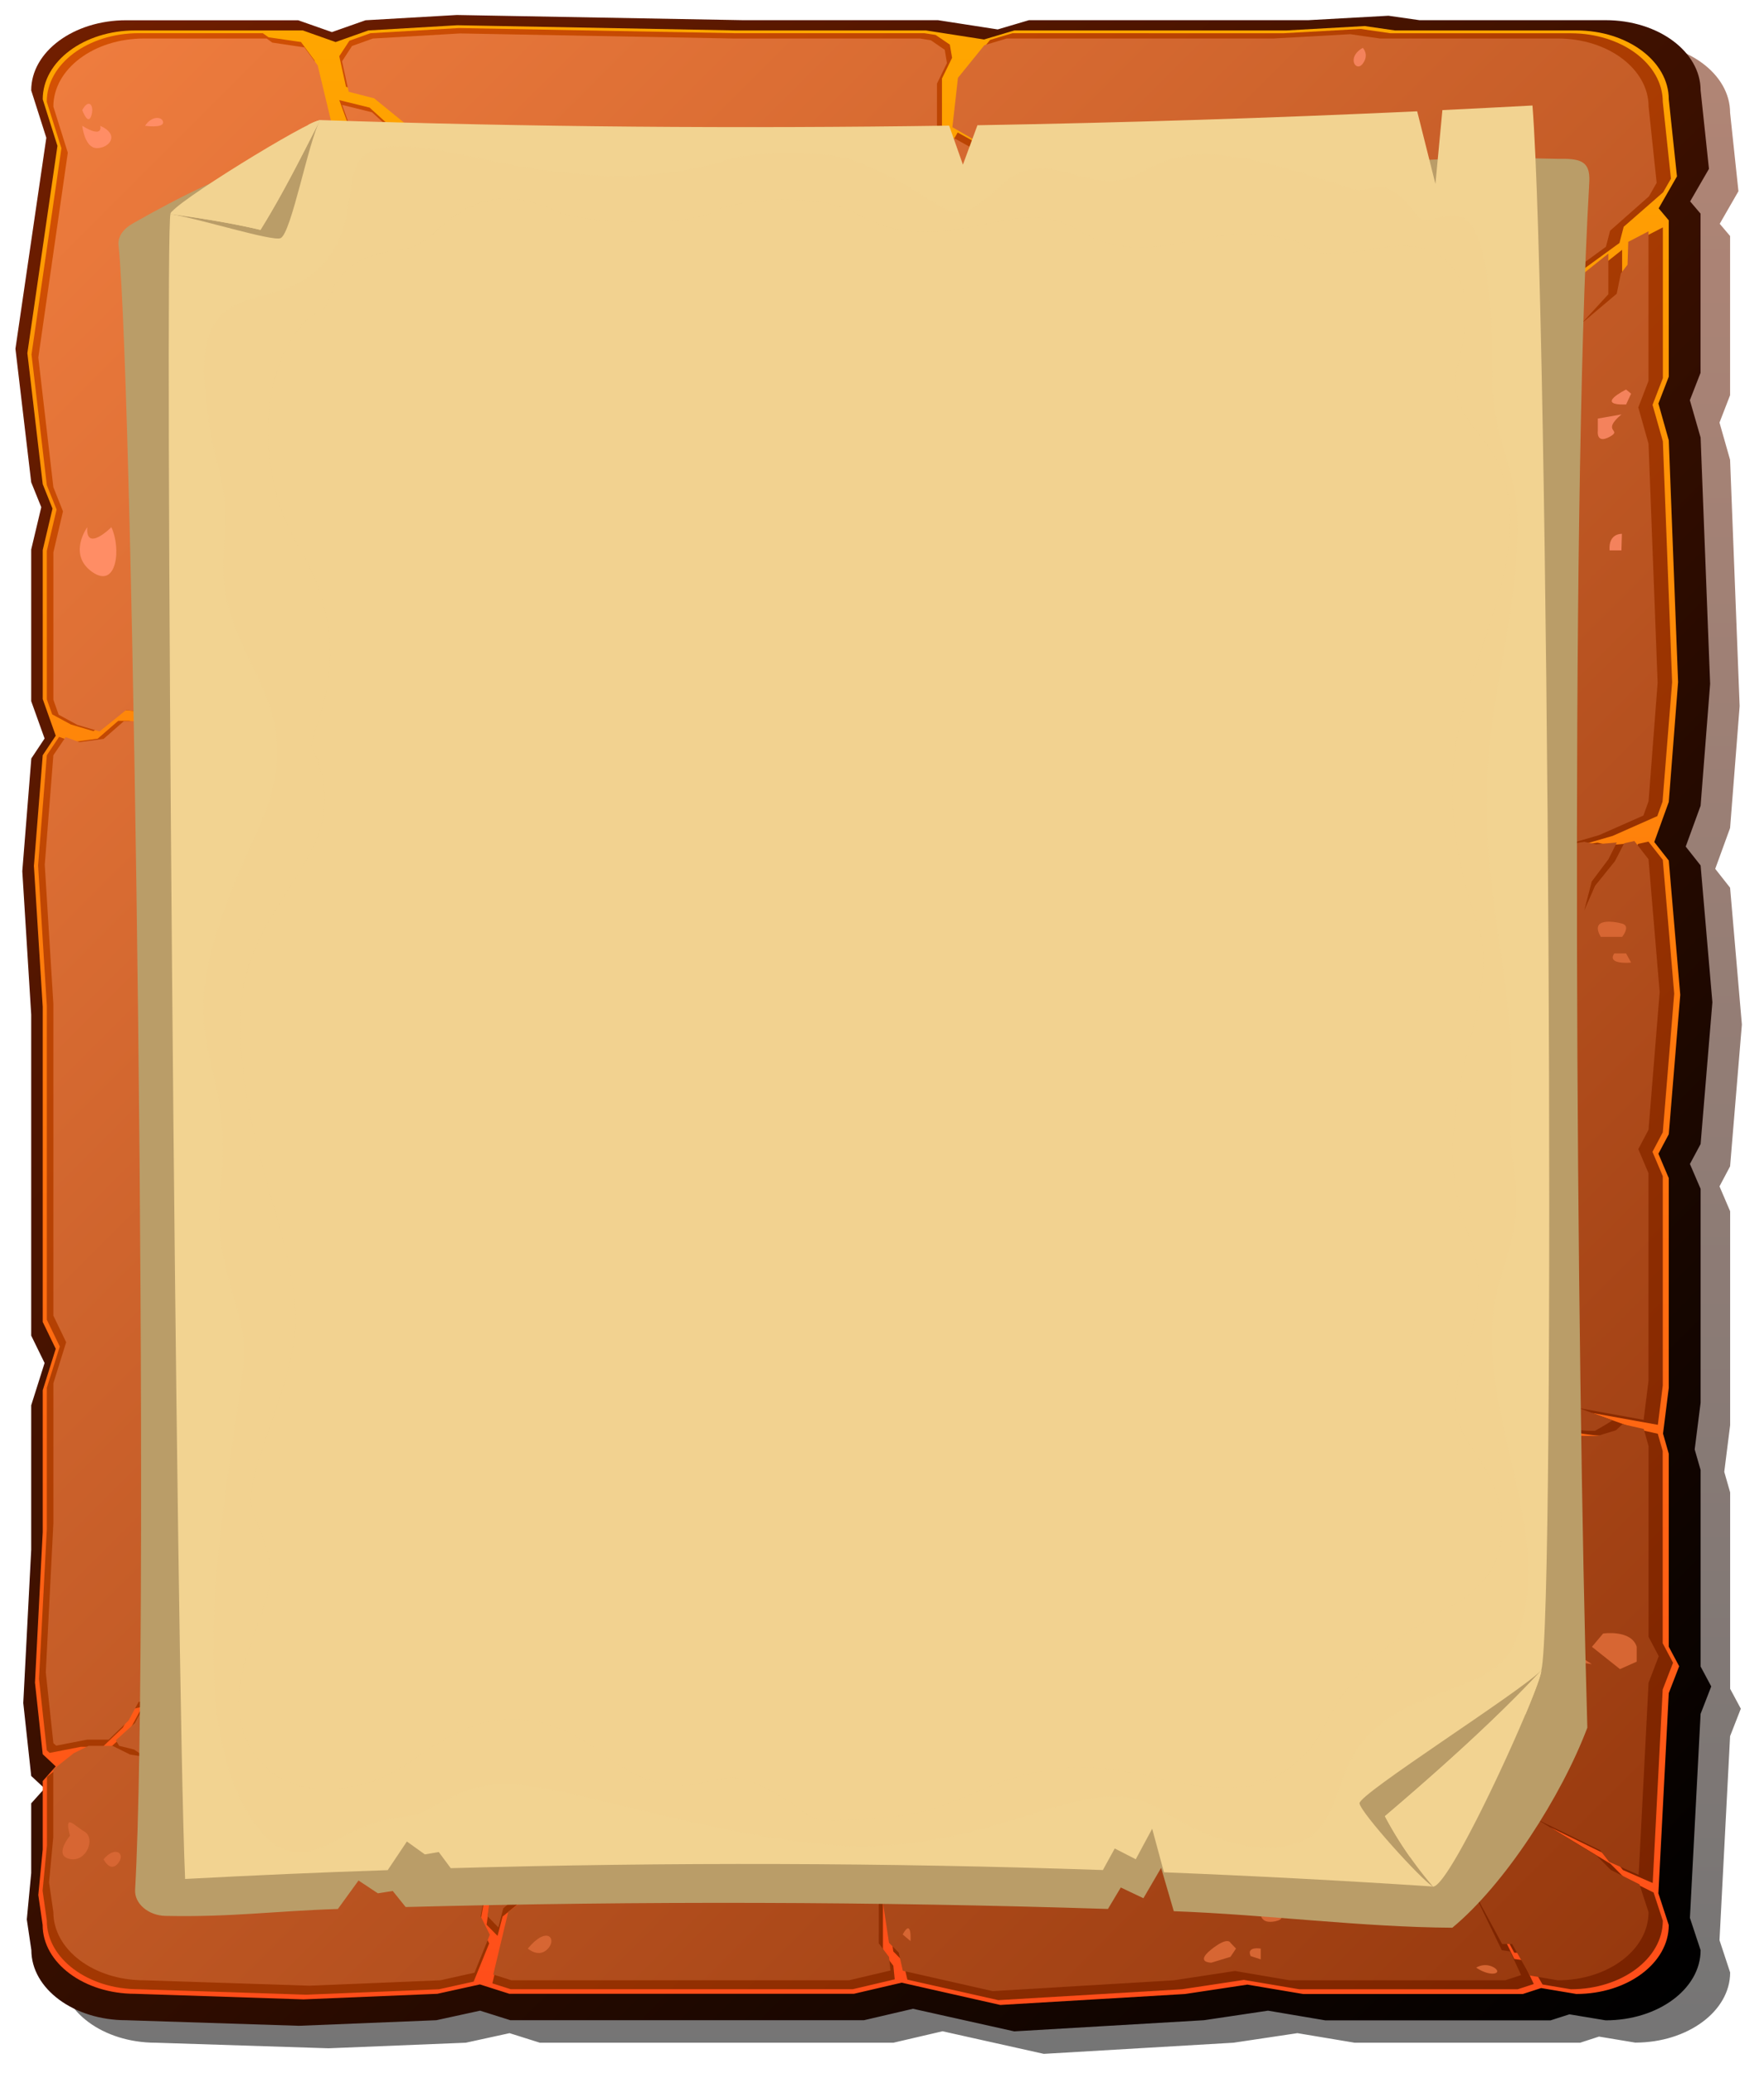 <svg xmlns="http://www.w3.org/2000/svg" xmlns:xlink="http://www.w3.org/1999/xlink" viewBox="0 0 632.97 743.96"><defs><style>.cls-1{fill:none;}.cls-2{isolation:isolate;}.cls-3{opacity:0.54;fill:url(#linear-gradient);}.cls-4{fill:url(#linear-gradient-2);}.cls-5{fill:url(#linear-gradient-3);}.cls-6{fill:url(#linear-gradient-4);}.cls-7{fill:url(#linear-gradient-5);}.cls-8{fill:#d76633;}.cls-9{fill:#f4825c;}.cls-10{fill:#ff8d65;}.cls-11{fill:#ba9d68;mix-blend-mode:multiply;}.cls-11,.cls-12,.cls-13,.cls-14{fill-rule:evenodd;}.cls-12,.cls-13,.cls-14{fill:#f2d391;}.cls-13,.cls-14{mix-blend-mode:screen;}.cls-14{opacity:0.5;}.cls-15{clip-path:url(#clip-path);}.cls-16{fill:#a5420b;}.cls-17{fill:#a14f00;}.cls-18{fill:#ad5500;}</style><linearGradient id="linear-gradient" x1="-1546.46" y1="1434.46" x2="-822.87" y2="1434.46" gradientTransform="translate(-1113.88 -809.49) rotate(-90)" gradientUnits="userSpaceOnUse"><stop offset="0"/><stop offset="1" stop-color="#701e00"/></linearGradient><linearGradient id="linear-gradient-2" x1="-1496.32" y1="1745.33" x2="-854.84" y2="1103.85" xlink:href="#linear-gradient"/><linearGradient id="linear-gradient-3" x1="-1528.94" y1="1420.25" x2="-818.55" y2="1420.25" gradientTransform="translate(-1113.88 -809.49) rotate(-90)" gradientUnits="userSpaceOnUse"><stop offset="0" stop-color="#ff4d1a"/><stop offset="1" stop-color="#ffa600"/></linearGradient><linearGradient id="linear-gradient-4" x1="-1484.58" y1="1732.83" x2="-860.14" y2="1108.39" gradientTransform="translate(-1113.88 -809.49) rotate(-90)" gradientUnits="userSpaceOnUse"><stop offset="0" stop-color="#7a2300"/><stop offset="1" stop-color="#d45104"/></linearGradient><linearGradient id="linear-gradient-5" x1="-1480.85" y1="1728.37" x2="-862.55" y2="1110.07" gradientTransform="translate(-1113.88 -809.49) rotate(-90)" gradientUnits="userSpaceOnUse"><stop offset="0" stop-color="#97390e"/><stop offset="1" stop-color="#ee7c3e"/></linearGradient><clipPath id="clip-path"><path class="cls-1" d="M-25.54-83.59l-7.58.06L-359.7-81.94l-6.72.06a5.82,5.82,0,0,1-4.14-1.68l-4.89-4.81a5.83,5.83,0,0,1-1.75-4.11l-.28-33.09a5.81,5.81,0,0,1,1.67-4.14l4.81-4.9a5.82,5.82,0,0,1,4.11-1.74l7.35-.06L-33-138l7-.06a5.82,5.82,0,0,1,4.14,1.68l4.89,4.8a5.87,5.87,0,0,1,1.75,4.12l.28,33.09a5.85,5.85,0,0,1-1.67,4.14l-4.81,4.89A5.78,5.78,0,0,1-25.54-83.59Z"/></clipPath></defs><title>collection-bg</title><g class="cls-2"><g id="rip"><path class="cls-3" d="M586.74,15.27c18.81,0,34.06,11.27,34.06,25.17l3,28.18L617.08,80.3l3.72,4.39v57.13L617,151.64,620.8,165l3.43,88.37-3.43,43.75-5.33,14.65,5.33,6.77,4.23,49.1-4.23,50.89L617,425.71l3.82,8.93v76.77l-2.11,16.74,2.11,7.36V606l3.83,7.14L620.8,623,617,696.2l3.82,11.59c0,13.9-15.25,25.17-34.06,25.17l-13-2.16L567,733H486.09l-20.54-3.43L442.6,733l-68.06,4-36.34-8.11L320.57,733H193.72l-10.88-3.43L167.14,733l-49.24,2-62-2C37,733,21.79,721.69,21.79,707.79l-1.63-11,1.63-16.65v-25l4.8-5.35-4.8-4.46-2.86-26.19,2.86-55V512.3l4.8-15.18-4.8-9.81V372.14l-3.24-51.49,3.24-40.45,4.8-7.15-4.8-13.39V205.21L25.39,190l-3.6-8.94-5.66-47.92L27.21,57.47l-5.42-17c0-13.9,15.25-25.17,34.06-25.17H117.6l12.08,4.25,12.08-4.25,32.77-1.89,102.55,1.89h70.07l21.4,3.32,11.22-3.32H480.05l28.74-1.59,11.13,1.59Z"/><path class="cls-4" d="M576.15,7.24c18.81,0,34.07,11.27,34.07,25.17l3,28.18-6.75,11.68,3.73,4.39v57.13l-3.83,9.82L610.22,157l3.42,88.38-3.42,43.75-5.34,14.65,5.34,6.77,4.23,49.1-4.23,50.88-3.83,7.15,3.83,8.92v76.77l-2.12,16.74,2.12,7.37V598l3.82,7.15L610.22,615l-3.83,73.21,3.83,11.59c0,13.9-15.26,25.17-34.07,25.17l-13-2.16-6.74,2.16H475.51L455,721.5l-23,3.43-68.06,4-36.34-8.11L310,724.93H183.13l-10.87-3.43-15.71,3.43-49.24,2-62-2c-18.81,0-34.06-11.27-34.06-25.17l-1.63-11L11.2,672.1v-25l4.8-5.35-4.8-4.47L8.35,611.1l2.85-55.05V504.27L16,489.09l-4.8-9.82V364.11L8,312.62l3.24-40.46L16,265l-4.8-13.39V197.17L14.81,182l-3.61-8.94L5.54,125.15,16.62,49.44l-5.42-17c0-13.9,15.25-25.17,34.06-25.17H107l12.09,4.25,12.08-4.25,32.76-1.89L266.49,7.24h70.08L358,10.56l11.22-3.32H469.47l28.74-1.59,11.13,1.59Z"/><path class="cls-5" d="M565.62,10.92C584,10.92,598.8,22,598.8,35.63l2.94,27.66-6.57,11.47,3.63,4.31v56.09l-3.72,9.64L598.8,158l3.34,86.76-3.34,43-5.2,14.39,5.2,6.64,4.12,48.21-4.12,50-3.72,7,3.72,8.76V498l-2.06,16.44,2.06,7.23v69.24l3.73,7-3.73,9.64-3.72,71.86,3.72,11.39c0,13.64-14.85,24.71-33.18,24.71L553,713.39l-6.57,2.13H467.59l-20-3.37-22.36,3.37-66.29,3.93-35.4-8-17.17,4H182.8l-10.6-3.37-15.29,3.37-48,2-60.43-2c-18.33,0-33.18-11.07-33.18-24.71L13.74,680l1.59-16.35V639.11L20,633.85l-4.67-4.38-2.78-25.71,2.78-54V498.88L20,484l-4.67-9.64V361.28l-3.16-50.55L15.33,271,20,264l-4.67-13.15V197.38l3.51-14.88-3.51-8.78-5.51-47L20.61,52.35,15.33,35.63c0-13.65,14.85-24.71,33.18-24.71h60.15l11.76,4.17,11.77-4.17,31.92-1.86L264,10.92h68.25l20.85,3.25L364,10.92H461.7l28-1.57,10.84,1.57Z"/><path class="cls-6" d="M363.34,11.91l-8.08,2.41-9.6,11.79-2,17.86,7.25,4.16,20.94,4.76-2,7.44-14.9,8.33.8,8.34-4-11,14.09-6,1.61-4.46L351.7,52l-8.06-4.46-3.22,5.65L338,46.94V28.19l3.63-7.44L340.82,16l-5.1-3.46-4-.62H263.93l-99.27-1.85-31.72,1.85-7.57,2.7-3.63,5.55,2.42,11,9.26,2.38,25.37,20.53h3.63l16.11,20.53L161.21,57.06l-4.43-.89L150.13,52v6.25l5,12.2-8.46-13.09v-6L132.62,38.61l-10.88-2.68L125,44.86l-14.9,14.88L98.79,74.61v7.44L96.37,71.34l8.86-11.6,6-7.44-1.21-3,7.66-7.74-4.84-19.93-4.83-6.55L96.37,13.38,94.3,11.91H49.78c-18.21,0-33,11-33,24.62l5.25,16.66-10.72,74L16.8,174.1l3.5,8.74-3.5,14.83v53.26l1.93,5.42L25.49,260l8.06,2.38,9.66-7.73,12.08,1.18,1.61,6.55,2.42,8.93,5.24,3.57L56.1,271l-1.21-5.65-2.82-4.47-5.64-2.23h-4l-7.36,6.4-8.75,1.19-5.11-1.83L16.8,271l-3.13,39.57,3.13,50.36V473.56l4.65,9.61L16.8,498v50.64L14,602.49,16.8,628.1l1,.9L29,626.83h7.85l7.25-6.92,3.62-6.69,11.48-2.68-9.06,3.57-3.63,6.7-6.94,6.25,1.2,2,5.44,1.34,3.93,2.68-5.44-.89-6.34-3.13H29.62l-5.44,2.68-7,5.59-.33.37v24.45l-1.57,16.28L16.8,689.2c0,13.6,14.77,24.62,33,24.62l60.06,1.95,47.66-1.95,12.44-2.75,5.57-13.71-3.33-6.7,3.33-18.74,3-9.16-3.93,27.9,3.93,4,1.81-6.92,8.46-6.92,3.92-18.08-1.81,19.64-8.76,6.7-5.48,22.62,6.56,2.1H306l15.05-3.54-.5-4.89-3.72-4.91V675.93l3.72,24.33,3.53,3.57,1.5,6.54,32.66,7.36,65.88-3.91,22.22-3.36,19.88,3.36h78.36l5.78-1.88-4-8.56-3-.44-11.78-24.11,11.78,21.88H547l6.49,11.39,10.17,1.72c18.21,0,33-11,33-24.62l-3.3-10.09L583,673.92l-5.13-5.13-21.75-13.17L579,666.78l3.33,4.24,10.7,4.68,3.59-69.43,3.71-9.6-3.71-7v-69l-1.76-6.19-7.7-1.73L584.77,515l-6.64,2h-6.34l-7.56,6.47-11.17,4,10.27-5.58,5.13-5.58L563.63,515l-3.93-2.23s10,2.68,17.52,2.45l4.23-2.45,2.12-1.34L571.18,507l23.7,4.28,1.77-14.14V422.05l-3.7-8.73,3.7-7,4.1-49.77-4.1-48L591.51,302l-3.72.82-3.32,6.47-7.25,8.93-3.92,8.92L576,316.61l6-8,3-6-7.56.67-4.22-.89-6,.89,11.47-3.34,16-7.09,1.87-5.19L600,244.82l-3.32-86.44-3.7-13.1,3.7-9.6V81.59L589.3,85.4l-.3,8.26-2.41,3.12-1.51,7.37-12.69,10.71,9.67-10.49V89.64l-16.62,13.17-24.16,21.65.3,3.12L529.5,140.3l9.67-13.61v-3.35l18.42-19.86-15.1,5.8,16-8.26h3.62l19-13.83,1.51-5.81L596.78,69l2.8-4.88-2.93-27.56c0-13.6-14.76-24.62-33-24.62H499l-10.77-1.56-27.82,1.56Z"/><path class="cls-7" d="M361.22,13.82l-8,2.4-9.48,11.7-2,17.72,7.15,4.14,20.68,4.72-2,7.39-14.71,8.27.79,8.27-4-10.93,13.91-5.91,1.59-4.43-15.5-3.54-8-4.43L338.6,54.8l-2.39-6.21V30l3.58-7.38L339,17.87l-5-3.43-3.91-.62h-67L165.1,12l-31.31,1.83-7.48,2.68L122.74,22l2.38,10.93,9.14,2.36,25.05,20.38h3.58l15.9,20.39-17.1-17.43-4.37-.89-6.56-4.14v6.21l5,12.11-8.35-13V53l-13.91-12.7-10.73-2.66,3.18,8.87L111.21,61.3,100.08,76.07v7.38L97.69,72.82l8.75-11.52,6-7.39L111.21,51l7.55-7.68L114,23.48,109.22,17,97.69,15.28l-2-1.46H51.7c-18,0-32.55,10.94-32.55,24.44l5.18,16.53L13.75,128.3l5.4,46.52,3.45,8.68-3.45,14.72v52.87l1.9,5.38,6.67,3.63,8,2.36,9.54-7.68L57.14,256l1.59,6.5,2.39,8.86,5.17,3.55L57.94,271l-1.19-5.62L54,261l-5.56-2.21h-4l-7.26,6.35-8.64,1.18-5-1.82L19.15,271,16.06,310.3l3.09,50V472.1l4.59,9.53-4.59,14.74v50.27l-2.72,53.44,2.72,25.42,1,.9,11.1-2.15H39l7.15-6.87,3.58-6.65L61,608.08l-9,3.54-3.57,6.65-6.86,6.2,1.19,2,5.37,1.33,3.87,2.66-5.36-.88-6.26-3.11H31.8l-5.37,2.66-7,5.55-.32.37v24.27L17.6,675.47l1.55,10.69c0,13.5,14.57,24.44,32.55,24.44L111,712.54,158,710.6l12.27-2.73,5.5-13.61-3.28-6.65L175.81,669l3-9.08-3.88,27.69,3.88,4,1.79-6.87,8.35-6.87,3.87-17.94L191,679.41l-8.64,6.65L177,708.52l6.48,2.08H304.65l14.86-3.51-.5-4.86-3.67-4.87V673L319,697.14l3.49,3.54,1.47,6.5,32.24,7.31,65-3.89,21.93-3.34,19.63,3.34h77.35l5.7-1.86-3.92-8.5-3-.44-11.62-23.93L539,697.58h3.58l6.41,11.31,10,1.71c18,0,32.55-10.94,32.55-24.44l-3.26-10L578,671l-5.07-5.1-21.46-13.07,22.66,11.08,3.28,4.21L588,672.76l3.55-68.92,3.65-9.54-3.65-6.93V518.9l-1.74-6.15-7.6-1.71-2.39,2.21-6.56,2H567l-7.45,6.42-11,4,10.14-5.54,5.07-5.54-4.77-1.33L555.05,511s9.84,2.66,17.3,2.43l4.17-2.43,2.09-1.33-12.22-4.43,23.39,4.25,1.75-14V421l-3.66-8.66,3.66-6.94,4-49.4-4-47.67-5.08-6.54-3.67.81L579.5,309l-7.15,8.86-3.88,8.86,2.69-10.41,6-8,3-6-7.45.66-4.18-.88-6,.88,11.33-3.32,15.84-7,1.85-5.16L594.8,245l-3.27-85.8-3.66-13,3.66-9.53V83l-7.26,3.78L584,95l-2.39,3.1-1.49,7.31L567.58,116l9.54-10.41V91l-16.4,13.07-23.85,21.5.3,3.1-11.93,12.62,9.54-13.51v-3.32L553,104.72l-14.91,5.76,15.8-8.2h3.58l18.78-13.73,1.49-5.76,13.95-12.33,2.76-4.85-2.89-27.35c0-13.5-14.58-24.44-32.55-24.44H495.13L484.5,12.27,457,13.82Z"/><path class="cls-8" d="M441.51,702.19l-6.85,2.09s-6,0,0-4.77,6.85-2.38,6.85-2.38l2,2.09Z"/><path class="cls-8" d="M448.75,701.9l3.63,1.19v-3.87S447.14,698.32,448.75,701.9Z"/><path class="cls-8" d="M452.38,686.42s-.4,4.17,5.23,3S456.81,684.93,452.38,686.42Z"/><path class="cls-8" d="M529.7,706.06a6.24,6.24,0,0,1,6.45,0C539.37,708.14,534.94,709.63,529.7,706.06Z"/><path class="cls-8" d="M323.91,694.16l2.82,2.38S327.24,688.06,323.91,694.16Z"/><path class="cls-8" d="M512.79,670.35l4.83,2.38S516.82,664.1,512.79,670.35Z"/><path class="cls-8" d="M587.29,590.9v5.36l-6,2.68-10.06-8,4-4.76S585.28,584.65,587.29,590.9Z"/><path class="cls-8" d="M571.19,597.15l-7.25-4.69S556.28,595.37,571.19,597.15Z"/><path class="cls-8" d="M574.41,336.18h7.65s3.22-3.87,0-4.76S570.38,329.34,574.41,336.18Z"/><path class="cls-8" d="M579.24,342.13h4.25l1.79,3.28S576.42,346.3,579.24,342.13Z"/><path class="cls-9" d="M583.49,145.14l1.79-3.87-1.79-1.49S571.91,145.48,583.49,145.14Z"/><path class="cls-9" d="M581.81,148.71l-8.47,1.49v4.46s-.65,4.76,4.24,2.08S574.25,155.11,581.81,148.71Z"/><path class="cls-9" d="M554.67,168.35s6.05,1.78,6.85-1.79-3.42-2.67-3.42-2.67S550.24,164.48,554.67,168.35Z"/><path class="cls-9" d="M557.47,157.56l4.15,1.57,3.52-1.57S559.06,154.51,557.47,157.56Z"/><path class="cls-9" d="M577.56,197.51h4.25l.17-5.95S577.09,191.26,577.56,197.51Z"/><path class="cls-9" d="M463.26,93.06s6,2.68,8.05-2.38,11.28-3.86,0-5.65S450,87.71,463.26,93.06Z"/><path class="cls-9" d="M476.8,83s5.79,1.19,7.4,3.87,6.84-.9,4-3.87S477.25,79.29,476.8,83Z"/><path class="cls-9" d="M498.7,87.76a5.31,5.31,0,0,0,6.44,0C508.76,85.33,500.71,83.64,498.7,87.76Z"/><path class="cls-9" d="M489,17.18s2.43,2.38,0,5.66S483,20.54,489,17.18Z"/><path class="cls-10" d="M181.75,60.93s-1.61,3.57,4.84,3.86S190.21,62.12,181.75,60.93Z"/><path class="cls-10" d="M194.64,70.75s-.81-4.17,3.22-3S204.3,71,194.64,70.75Z"/><path class="cls-10" d="M190.12,60.93s7.55.33,11.27,3.88,3.72-1.5,3.72-3.88S190,53.19,190.12,60.93Z"/><path class="cls-10" d="M29.52,45.15s.81,8,5.24,8,8.45-4.76,1.21-8C36,45.15,37.26,49.87,29.52,45.15Z"/><path class="cls-10" d="M29.52,39.5s2,5.65,3.22,2.08S31.94,35,29.52,39.5Z"/><path class="cls-10" d="M52.07,45.15s6.45.9,6.45-1.19S54.49,41.29,52.07,45.15Z"/><path class="cls-10" d="M31.31,189.18S24.2,199,33.1,205.25s10.43-8.63,6.85-16.07C40,189.18,30.69,198.4,31.31,189.18Z"/><path class="cls-8" d="M25.09,658.75s-6,7.14,0,8.33,9.26-7.44,5.24-9.82S23,650.4,25.09,658.75Z"/><path class="cls-8" d="M37.17,667.19s2.42,4.95,5.24,1.38S41.2,662.24,37.17,667.19Z"/><path class="cls-8" d="M189.4,699.22s4,3.57,7.25,0S196.25,690.89,189.4,699.22Z"/><path class="cls-11" d="M569.58,619.93c-3.87-131.76-6.23-433.66.61-552.8.15-2.73.51-6.32-1.63-8.31S562.37,57,559.23,57c-10.32-.14-22.15-.67-30.39-.3L526.14,83l-7-25.93q-84.5,3.63-170,5l-5.61,14.06-5.33-13.9c-81,1.09-156.73-4.05-237.54-6.55-21,7.39-35.91,14.78-53.12,24.57-3.14,1.79-5.38,4.57-5,7.83,5.42,52.65,11.38,495.1,5.94,590-.29,5.15,4.94,9.29,10.86,9.41,23.79.5,39.24-1.77,61.9-2.48l7.41-10.22,6.94,4.6,5.34-.84,4.63,5.76Q272,681,397.56,685l4.61-7.7,8.12,3.85,6.35-10.89,4.55,15.55c33.5,1.23,67.32,5.72,99.94,5.93,19-15.73,39.14-47.17,48.45-71.79Z"/><path class="cls-12" d="M553.05,599.4c5.29-19.24,2.66-487.55-3.16-561.54q-16.12.87-32.32,1.65L515.07,66l-6.55-26.06q-78.45,3.64-157.79,5l-5.21,14.14-4.94-14c-75.24,1.1-150.71.53-225.74-2L61.18,76.79c-2.25,4.63,2,521.64,5.24,597.45q36.4-1.95,72.7-3.17L146,660.8l6.44,4.62,5-.84,4.3,5.79q117.46-3.32,234,.67L400,663.3l7.54,3.87,5.89-10.95,4.23,15.63q48.35,1.93,96.53,5.1h.06l38.82-77.55Z"/><path class="cls-11" d="M553,599.43,514.21,677c-4.23-2.42-26-26.59-26.38-29.89S545,607.47,553,599.43Z"/><path class="cls-11" d="M114.84,43.12c-4.21,7.75-10.34,40.82-14.19,42.35-3,1.21-28.84-6.91-39.47-8.68l53.66-33.67Z"/><path class="cls-12" d="M496.94,651.71c19.17-16.3,40.41-35.33,56.11-52.31,0,5.71-32.42,77.59-38.84,77.59a140.5,140.5,0,0,1-17.27-25.28Z"/><path class="cls-12" d="M114.84,43.12c-6.79,13.27-13.43,26.61-21.37,39.37C82.88,80,72.05,78.32,61.18,76.79c0-3.28,49.65-33.67,53.66-33.67Z"/><path class="cls-13" d="M544.94,615.57c-18.37,4.46-40.82,39.22-38.85,51a128.44,128.44,0,0,1-9.15-14.83c19.12-16.26,40.3-35.23,56-52.18l.12-.13c0,1.5-2.25,7.6-5.68,15.76a18.82,18.82,0,0,0-2.42.41Z"/><path class="cls-13" d="M89.85,77.24c10.25-3.9,17.5-20.92,20.41-31.25.11-.39.22-.78.32-1.16a15.61,15.61,0,0,1,4.26-1.71c-.17.32-.36.68-.55,1.08-6.6,12.91-13.1,25.87-20.82,38.29C82.88,80,72.05,78.31,61.18,76.79a1.71,1.71,0,0,1,.54-.9l.6.19c7.29,2.12,20.56,3.81,27.53,1.16Z"/><path class="cls-14" d="M543.14,590.17c-4.18,9.19-13,12.57-26.55,17.51-38.71,14.13-31.75,32.59-42.32,47.38-7,9.87-28.34,13-57-5.29-26.43-16.85-55.63,13.75-110.94,12.67-35.4-.69-91.34-17.36-107.83-20.09-15.24-2.53-23.36-5.67-45.06,7-8.39,4.9-12.28-.6-33.53,11.4-11.12,6.28-19,4.29-24.74-1.87C61.42,622.55,83,529.79,87.39,488.8c2-18.68-11.56-32.19-8.19-63,6-55-24.67-46.53,12.36-125.67,24.17-51.67-15.41-60.44-11.2-104.3,2.11-22-3.42-29.47-5.27-43.51-1.42-10.84-3.45-22.16-.25-31.53,6.61-19.41,28.54-10.25,42-27,19.32-24.06-7.65-50.25,48.62-38.33,28.28,6,61.16,13,96.19,1.75,10.11-3.26,35.62-3.2,44.95.47,37.27,14.68,31.48,28.25,52.77,8.76,17.36-15.89,31.63,6.48,51.08-5C429.24,50.43,447.54,55.7,486,68c5.22,1.67,11.62-6.6,21.86,8.82,7.14,10.76,27.65-27.37,27.65,58.78,0,24.45,9.86,32,9,56.67-1.45,42.56-15.15,67.28-9.83,120,3.48,34.39,9.16,51.56,7.38,88.31-1.07,21.82,6.86,26.33-3.07,56.07-15.07,45.16,22.75,92.66,4.14,133.58Z"/><path class="cls-14" d="M469.46,628.36c-12.16,11.85-21.42,17.54-55.27,9.38-50.31-12.13-63,11.63-94.34,14.24-40.16,3.34-20.52.58-48.87-12.13-17.5-7.85-23,13.12-55.86-11.24-24.47-18.12-44.39-13.74-66.8,2.77-18.13,13.37-43,14.92-55,.58C74.5,609.59,95.73,584,97,566.44c.37-5.28-1.06-12-6-23.12-5.57-12.64,15-44.53,15-69.48,0-30.52-19.79-63-19.79-107.14,0-46,44.43-58.88,25.78-98.58-2.08-4.42,18.86-32.43-5-72.38-19-31.8-10.68-75.32,8.27-84.27,5.17-2.44.77-19.22,30.28-22.21,12.86-1.3,21.1-29.36,55.79-12.75,6.36,3,43.1,5.16,54.1-.29,12.6-6.24,40.81-6.21,51.74.29,30.93,18.41,56.32-7.9,78.81,5.63,22.76,13.7,40.91,2,58.29,2,36.54,0,14.36,11.39,50,5,31.1-5.56,35.36,17,29.12,40.74-1.84,7-3.65,12.94,8.66,27.77,18.51,22.31,6.67,54.75-2.11,80.3-12.2,35.5-11.59,58.89.85,95.92,8.45,25.14-21.14,66.42-4.22,108.11,14.77,36.4-17.33,52.41,2.33,78.83,15.08,20.27,11.31,39.85,1.11,48.72-13,11.32,3.28-1.89-24.13,15.63-26.45,16.9-30.36,37.19-36.54,43.21Z"/><g id="_Группа_" data-name="&lt;Группа&gt;"><g class="cls-15"><path class="cls-16" d="M107.5,84.4,69.66,51.73s-70.54,2.81-74,5.19c-.65.44-11.65.14-29.16-.65-74.25-2.36-227.78-8.91-326.53-14-36-2.68-61.21-5-61.55-6-2.24-6.57-2-9-2-71.62,0-29.69-.09-72.91-.51-136.51l2.3-14.7,5.6-35.92s14-20.08,17.48-23.63,26.91-21.34,26.91-21.34,5.24-1.41,12.76-3.32c22.94-3.91,60.19-9.91,73.07-10,19.1-.06,114.49-13.33,142.28-13.43,14.26,0,65.12,2.56,111.28,5.12,29.65,2.38,56.44,4.71,56.44,4.71s89.49,18.23,102.44,21.67,30.76,26.84,39.05,36.2c4.17,4.7,11.69,23.32,18.15,41.74,6.4,18.24,11.76,36.28,11.79,40.38,0,6.08-7.86,75.2-12,110.83-1.45,12.57-2.43,21-2.43,21s-9.08,49.45-11.41,54.17-12.77,24.78-12.77,24.78Z"/><path class="cls-17" d="M98.14,31.94c-1.57-.77-14.86,5.19-13.71.88s-1.2-3.13-1.21-4.7-6.64,3.57-6.26,2-5.08,2.39-4.7.42-4.3,1.6-5.88,0-1.15,3.54-7.44.44-8.23.06-8.64-2.29-5.48.82-3.15-1.55a7.12,7.12,0,0,0,1.93-5.5s-2-3.51-3.56-3.9-7.07-3.09-7.09-5.44,1.51-9.41,4.63-10.61S44.2-4.16,44.2-4.16,41.05-6.49,41-8.45s-9,4.37-7.84-.34-5.49,0-2.75,0-7.4,7.1-7.81,3.58S16.38-2.8,16.75-6.72s-5.84,6.7-5.49,0-3.92.42-3.93-1.15S1.08-5,1.07-6.23s-7.82,3.19-11,2-9,1.62-10.18,1.24-9,1.63-9.81-1.11a7.41,7.41,0,0,0-3.47-3.83c-.76-.3-1.29-.46-1.29-.46S-42.13-5.19-40.38-4-40.9.69-36.26,1.46a28.26,28.26,0,0,1,2.88.6c1.52.61,2.19,1.34,4,2.5s-2.24,2.52-4,3c-.64.12-1.06.18-1.06.18s-5.76,2-.54,3.53l1.59.47a55.12,55.12,0,0,1,6,3c2.76,1.55,2.76,2.33,5.52,4.66s-.76,2.75,8.27,5.44S-1,31.81-4.55,33s-7.43,3.58-9,3.19c-.26-.06-7.72-.16-19.94-.27-73.43-.54-263.23-1.5-326.56-1.81L-374.22,34s-4.31-.36-3.18-6.64-.82-5.87-3.58-8.6-10.63-7-9.47-8.56S-396,6.35-396,4.39s-.4-.78-.81-4.31-.4-1.17-2-4.3-5.1-.75-5.51-3.1-3.92.42-6.68-1.91-5.85,3.56-7,1.22-4.67,6.3-4.71,0,.4,1.17,0-6.27-1.2-4.31,1.11-10.59c2.24-6.09,9.73,2.87,5.46-10.45-.14-.42-.28-.87-.45-1.34-5.19-15.26-1.73-23.27-3.32-26s-.8-3.13.36-5.88,2.71-5.51,3.09-6.68,1.57,1.16,3.11-3.16,1.16-2.36,2.7-7.07,5.84-6.71,3.08-9.43,8.15-12.21,8.92-14.17,1.6,2.48,2.37.91a57.52,57.52,0,0,0,1.92-6.28c.38-1.18,1.15-3.93,1.15-3.93a4.28,4.28,0,0,1-.41-2.74c.38-1.18,8.92-13.78,11.27-15s8.61-2,9.41,1.11,5.51,3.1,5.88.36c.28-2,4.67.84,7.56.41a3.71,3.71,0,0,0,3.3-2c2.26-5.11,16.21-.06,17.93-1.24s18,3.07,18,.72S-307-136-307-136s13.37,4.26,13.35,2.7,16.29,7.39,18,3.85,17.3-5.94,17.3-5.94,21.95-4.78,21.93-6.74,14.48.74,16.21-.05,24.93,3.05,24.93,3.05,3,11,4.15,8.61,15.66,2.69,16.8.72,20.86,1.5,22-2.43,9.26-.42,9.8-4,28.92-3.24,28.89-5.59,11,.36,11,.36,5.83,3.11,8.14,2.32,2.39,6.65,8.73,4.28,17.39,1.9,24.28-2.83,12.73-1.22,13.86-3.18,9.33,5.06,11.6,1.53A4.44,4.44,0,0,1-32.95-141c2.4-.63,5.85.45,7.26-.68a5.72,5.72,0,0,1,4.7-.82s14.13,2.65,19.2-1.3,6.28,2.7,6.27,0,1.6,5.87,2.77,3.9,8.66,6.6,8.64,2.29,3.57,6.64,3.94,4.29,2.38,3.51,5.09-1.21,9.41.72,9.4-.85.44,7.06.44,6.66,3.58,8.21,3.57,7,5.51,3.49,5.51,3.49l1.21,4.3A5.59,5.59,0,0,1,49.38-110c1.2,3.52.78.25,3.91-.56s-.4-.39,3.13-.8,8.6-2.8,9.79-.46a7.43,7.43,0,0,0,4,3.89c1.18.39-.76,3.54,1.19,2.74s-2.33,2.76,4.72,1.93,5.5,1.53,4.33,2.71-1.54,3.93,0,3.14.42,3.92,2.36,1.94.8,1.57,2,1.17S83.62-88,87.93-88.47s3.16,4.68,4.72,2.71.8,2,3.91-.81,2,4.3,5.5,1.53,6.28.74,7-.44,10.69,13.8,10.69,13.8a31,31,0,0,0,3.91-2c2-1.19.43,5.49,3.55,3.51s5.94,8.58,7.87,5.43,2,.77,2.74-.8S139.06-64,141-64s4.7,0,11.8,6.58c4.7,4.38,10.48,16.32,13.85,23.88,1.72,3.86,2.82,6.59,2.82,6.59l-2.71,6.29s-3.87,7.08-5.44,7.48-7,5.93-8.19,5.93S121.11,7.49,116,8.3s-9.32,13.79-9.73,11.83-1.54,4.32-1.54,4.32Z"/><path class="cls-18" d="M-370.61-13c.77-2,4.35,5.07,5.51,2.71s2,6.43,5.17,3.8a5.7,5.7,0,0,0,.5-.31c5.17-3.54,15.78,12.88,21.5,6.59s7.5-1.59,7.47-4.73,2.24-7.06,2.24-7.06l6.31-5.12s7.56,3.11,5.81,1.55.06,5.88,1.75,1.56,12.14-2,12.7-3.57,3.5,2.73,5.79.37,2.44,10.58.71,11.37l-1.73.79c1.73-.79,11.57-1.22,12.13-2.4s.08,7.45,5.83,3.12,13.86-2.4,12.1-4.75,2.79-9.42,5.15-5.9,12.15,0,12.15,0a13.64,13.64,0,0,0,11-2.39,20,20,0,0,1,11-4s-1.16.4,1.75,1.57,8.66-2.39,8.66-2.39,9.86,1.93,9.83-1.21,4.09,3.91,11.59,1.14,7,1.93,12.17,1.13,4.62-1.19,9.84-.42,5.75-3.16,9.88,3.49,4.11,5.08,11.7,10.94,1.84,9,7.59,5.85,4.68,3.51,9.86.75,3,5.87,8.09-1.21S-119.17-8-119.17-8l2.38,5.48c1.19,2.74-5.71,6.68,4.68,3.9s8.13,2.32,12.7-2.79S-94.17.88-91.9-3s8-6.69,8-6.69l3.46-1.58a7,7,0,0,0,4-2c2.3-2,0,.79,2.3-2s4.48-12.95,6.28-7.07,3,7.83,5.3,7.82,10.45,2.31,10.42-.82a4.78,4.78,0,0,1,2.84-4.32s8.09-2,8.1-.42.64,5.48.64,5.48-1.13,2,2.89-.4c2.32-1.36,2.89-4.67,4.3-6,.7-.95,1.71-.81,3.72,2,4.75,6.63,4,10.17,7.9,9s1.16-3.14,4.29-3.55-2,2.36,3.13-.41,2.36.37,5.08-2.78,3.13-.81,6.27-.44a5.68,5.68,0,0,1,4.33,2.72s1.19,2,3.14,1.55,1.62,7,3.92-.42.36-4.31,2.3-7.46,2.75,0,3.91-2.77,7.8-5.93,7.8-5.93,3.53.37,4.3-1.6c.35-.89,2.06-1.95,3.83-2.84C32.75-35,35-35.85,35-35.85s2,2,4.3-2,5.87-1.21,7.81-4,7.75-10.78,7.74-12.34,2.36.37,4.31-1.6,8.63,1.9,9.79-.46,3.92.37,5.08-2.38,3.92.36,1.16-2.75,4.63-11.79,1.5-10.6-1.61-5.87-3.17-5.46S68.36-84,65.22-83.62s3.1-6.29-.42-4.31,1.11-11-2-7.43-4.31-.37-5.47,2.38S55-94.53,52.24-91,46.72-96,46.72-96s.73-7.85-1.2-3.91-1.58-.78-2.74.41-.06-9-4.73-3.5-5.51-3.1-8.61,2.41-7.46-1.91-9,4-4.29,2.38-3.87,7.47S9.93-86.79,9.91-91.1,10.6-104,8.66-102.46s-8.21,4-8.21,4-4.73-3.5-5.53-6.63,11.73-3.6,9.38-4.37,6.64-2.4,6.64-2.4l2.78,2.48s2.3-7.07-.05-7.45,4.27-5.9-.81-3.52.76-4.32-2.37-3.51-3.16-3.51-7.07-1.52-10.18,1.24-10.95,4,.06,9.41-3.06,11.78S-18-110-18-110s-4.69,3.41-5.85,5.38-4.31.81-4.31.81-3.71,2.74-4.87,2.18a.86.86,0,0,1-.31-.19c-1.18-1.17-7.53,0-5.82-2.33,1.19-1.64,4.35-2.34,6.15-3.66a3.13,3.13,0,0,0,.89-2.25c0-1.08-.39-1.6-.88-1.82a6.73,6.73,0,0,0-3.35.27s1.79,2.89-.52,2.89-14-7.4-16.86-6.21-9.2,6.3-10.39,3.56-8.12-1.93-11.61-3.09-15,7.5-17.34,2.8-9.87-2.32-11-4.27-2.92-2.73-3-5.48-9.28-1.14-11-1.14-20.2,5.56-20.2,5.56-13.26,5.14-14.43,4-13.87,2-13.87,2-4.63.8-5.22-.77-9.27-.36-8.72-3.1-2.35-2.74-2.37-4.7-1.79-4.69-8.15-3.89-14.46,1.62-13.28,3.18-14.47.45-14.47.45-9.28-1.54-11-1.93-9.21,5.13-9.21,5.13-5.14,6.29-8.62,5.91-12.16,0-14.47,0-18.45,8.94-19.06,5.8-6.35.56-4.63-1,1.13-2.75.52-5.49-5.28-6.26-8.18-6.25-11.57.44-11.57.44-7.5,2.77-11,2-14.46.84-16.78.46-12.72,1.61-7.5,3.16,7.57,4.92,4.68,5.32-9.27-.36-9.29-1.53-10.35,4.1-10.36,2.92-2.91-2.45-4.31-3.58a3.14,3.14,0,0,1-.25-.32c-.79-1.17-7,4.36-7,4.36l-3.53.66s-2.31,7.07-3.46,11.39,3.63,14.48,4,15.65-3.95-3.5-3.95-3.5-.79-1.56-3.57-6.64-3.57-7-5.55-9.37-3.17-5.86-7.86-3.87-4.29,4-5.84,7.1-1.88,11.38-3,13.34A94.86,94.86,0,0,0-405.47-67c-.69,2.13-.95,6.36-1,9.41-.06,2-.05,3.54-.05,3.54s-6.43,9.43-8,18.81c-.81,5-.23,10,3.48,13.5,10.65,10.12,16.56,14.4,20.1,15.94s9.83,5,13,5.8S-370.61-13-370.61-13Z"/><path class="cls-18" d="M91,15.92C91,12.78,86.65,14,86.65,14s-6.24,4-5.47,1.21-4.33-1.93-4.34-3.11-8.21,3.19-7,1.22-5.85,4.74-4.7,1.6S59.21,13.77,61.55,11,66.2,2.36,65,2,61.47-.74,61.85-3.1,60.64-7.79,60.24-9s.77-2.75,1.54-5.1.79,2.34.76-2.36.38-2,0-4.7,1.13-7.46,1.13-7.46a38.09,38.09,0,0,0,3.26-5.23c.41-.9.57-1.62.22-1.85-1.18-.77,1.15-3.53.36-5.1s3.91-2,4.69-2,4.76,9,5.14,6.24,7.83-1.23,7.82-3.19,1.15-3.53,1.14-5.49,1.49-9.17,1.87-11.13,4.3-.82,4.28-4,4.69-2.78,4.69-2.78,3.16,3.12,3.15,1.94,4.7.36,4.69-2,5.11,2.71,5.11,2.71,4.32.76,5.09-.81,6.73,7.15,6.71,5.19,6.67,0,7-1.61,4.34,3.89,4.34,3.89,3.59,9.38,4.36,7.42,5.14,6.63,5.51,4.27,5.51,2.32,5.51,2.32l1.22,6.16.8,4,7.93,13.66-4.22,13L151.63.23s-39,24.56-41,25.75S91,19.05,91,15.92Z"/><path class="cls-1" d="M-379.23-208.89c.05,5.51.54,4.29,1.45,3.36l18.51-18.83,52.23-36a9.13,9.13,0,0,1,5.06-1.45l269.4-1.3,100.32-.87a4.85,4.85,0,0,1,3.45,1.4L126-208.64a4.91,4.91,0,0,1,1.45,3.43l.18,20.36L129-33.63l.15,17.76a4.9,4.9,0,0,1-1.39,3.45L73.81,42.42a4.79,4.79,0,0,1-3.42,1.45l-103.9.9-264.11,1.28a9.21,9.21,0,0,1-5.1-1.4L-360,6.53-376.09-9.31c-.93-.92-1.44-2.13-1.51-10.24l-.14-15.62L-379-186.39Z"/></g></g></g></g></svg>
